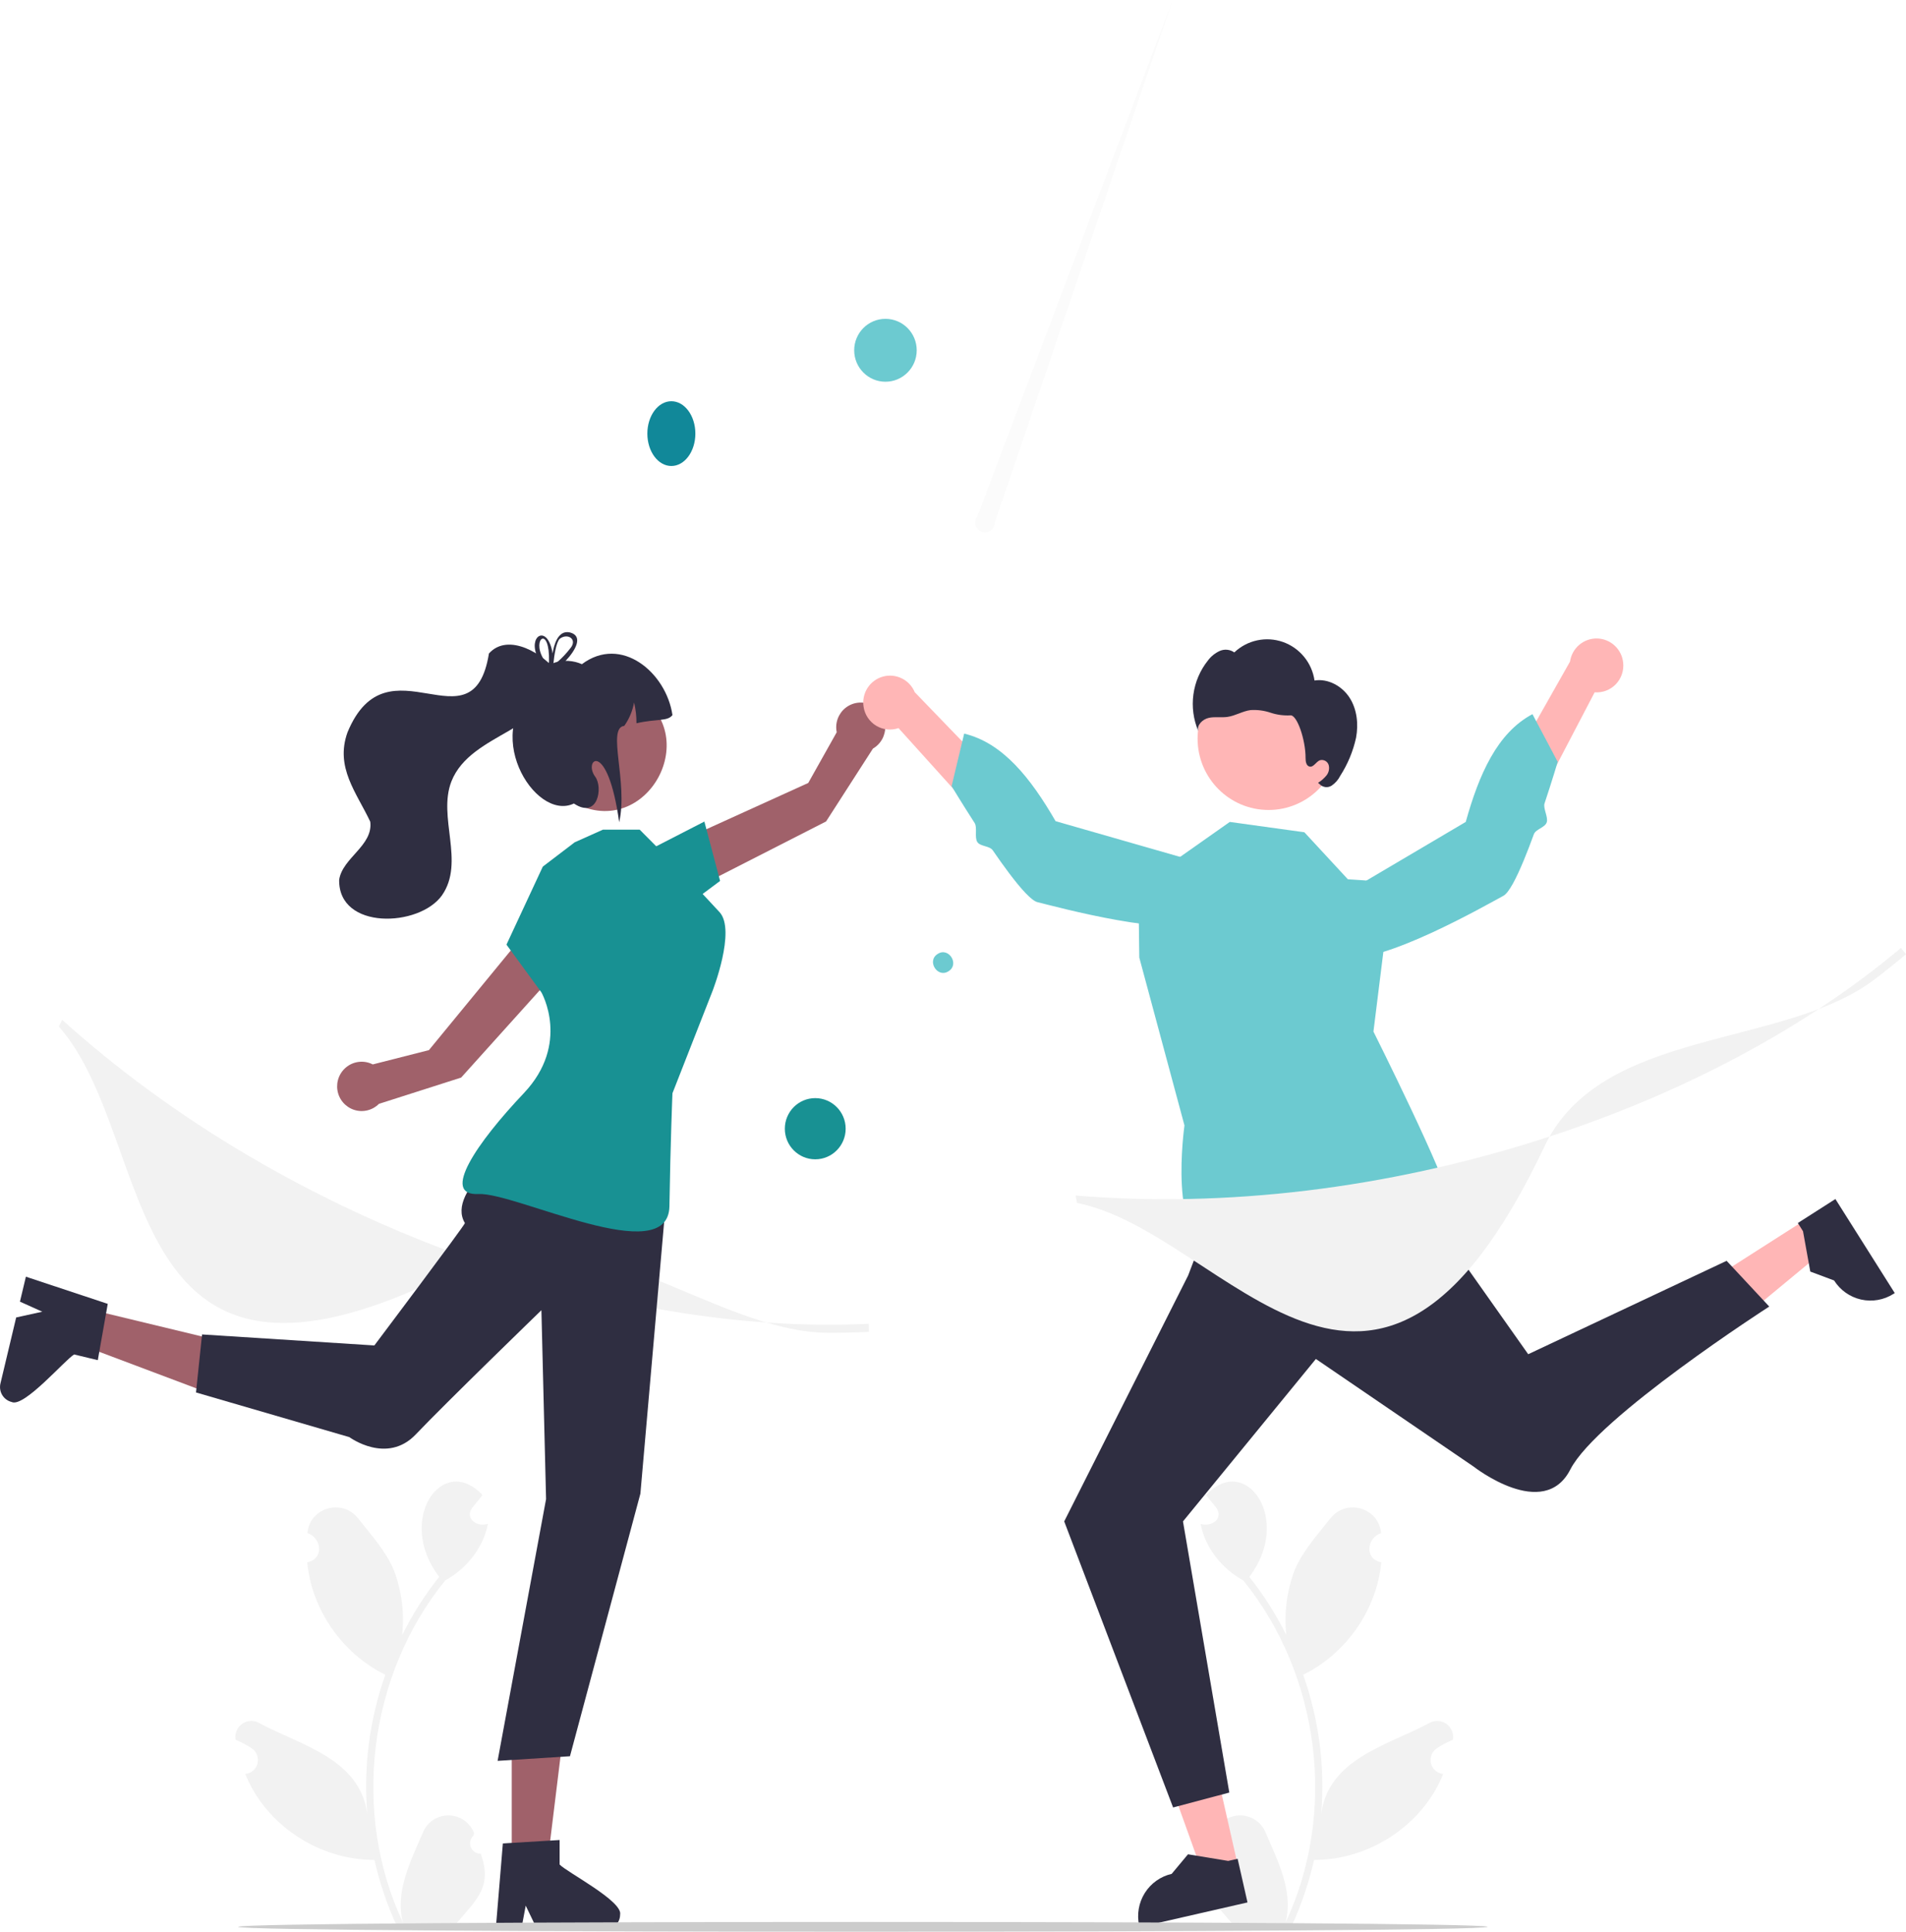<svg width="230" height="233" viewBox="0 0 230 233" fill="none" xmlns="http://www.w3.org/2000/svg">
<g clip-path="url(#clip0_12_3305)">
<path d="M58.019 223.589C57.765 223.601 57.514 223.534 57.299 223.397C57.084 223.261 56.916 223.061 56.819 222.825C56.721 222.59 56.697 222.329 56.751 222.08C56.805 221.83 56.934 221.603 57.12 221.43C57.152 221.305 57.174 221.215 57.205 221.09C56.963 220.47 56.541 219.937 55.995 219.559C55.448 219.181 54.802 218.975 54.139 218.969C53.476 218.963 52.827 219.156 52.273 219.523C51.72 219.891 51.288 220.416 51.034 221.032C49.566 224.488 47.665 228.066 48.61 231.873C42.367 218.568 44.49 202.017 53.717 190.639C56.267 189.226 58.334 186.716 58.872 183.802C57.61 184.232 56.036 183.2 56.985 181.863C57.397 181.352 57.812 180.845 58.223 180.334C53.429 175.199 47.716 183.269 52.994 190.199C51.267 192.376 49.772 194.728 48.532 197.217C48.818 194.574 48.476 191.9 47.535 189.415C46.58 187.1 44.791 185.15 43.215 183.148C41.3 180.709 37.357 181.834 37.1 184.93C38.867 185.514 39.097 188.082 37.075 188.433C37.605 194.191 41.346 199.483 46.498 202.008C44.595 207.376 43.852 213.09 44.318 218.77C43.409 212.132 36.323 210.521 31.37 207.883C31.055 207.68 30.688 207.573 30.313 207.576C29.939 207.579 29.573 207.692 29.261 207.9C28.95 208.109 28.705 208.404 28.557 208.75C28.409 209.095 28.364 209.477 28.428 209.848C29.112 210.128 29.766 210.475 30.381 210.884C30.669 211.079 30.891 211.359 31.015 211.686C31.139 212.012 31.159 212.369 31.074 212.707C30.988 213.046 30.8 213.35 30.536 213.577C30.272 213.804 29.945 213.943 29.599 213.976C32.095 220.189 38.55 224.361 45.179 224.338C45.816 227.121 46.739 229.831 47.933 232.423H57.772C57.807 232.313 57.839 232.199 57.871 232.089C56.96 232.147 56.046 232.092 55.148 231.926C57.558 229.058 59.421 227.594 58.019 223.589L58.019 223.589Z" fill="#F2F2F2"/>
<path d="M145.735 223.589C145.988 223.601 146.24 223.534 146.454 223.397C146.669 223.261 146.837 223.061 146.935 222.825C147.033 222.59 147.056 222.329 147.002 222.08C146.948 221.83 146.819 221.603 146.633 221.43C146.601 221.305 146.579 221.215 146.548 221.09C146.791 220.47 147.212 219.937 147.758 219.559C148.305 219.181 148.951 218.975 149.614 218.969C150.277 218.963 150.927 219.156 151.48 219.523C152.033 219.891 152.465 220.416 152.719 221.032C154.188 224.488 156.088 228.066 155.143 231.873C161.386 218.568 159.263 202.017 150.036 190.639C147.486 189.226 145.419 186.716 144.881 183.802C146.143 184.232 147.717 183.2 146.768 181.863C146.356 181.352 145.941 180.845 145.53 180.334C150.324 175.199 156.037 183.269 150.76 190.199C152.486 192.376 153.981 194.728 155.221 197.217C154.935 194.574 155.277 191.9 156.219 189.415C157.173 187.1 158.962 185.15 160.538 183.148C162.453 180.709 166.396 181.834 166.653 184.93C164.886 185.514 164.656 188.082 166.678 188.433C166.149 194.191 162.408 199.483 157.255 202.008C159.158 207.376 159.901 213.09 159.435 218.77C160.344 212.132 167.43 210.521 172.383 207.883C172.698 207.68 173.065 207.573 173.44 207.576C173.814 207.579 174.18 207.692 174.492 207.9C174.804 208.109 175.049 208.404 175.197 208.75C175.345 209.095 175.389 209.477 175.325 209.848C174.642 210.128 173.987 210.475 173.372 210.884C173.084 211.079 172.862 211.359 172.738 211.686C172.614 212.012 172.594 212.369 172.679 212.707C172.765 213.046 172.953 213.35 173.217 213.577C173.481 213.804 173.808 213.943 174.154 213.976C171.658 220.189 165.203 224.361 158.574 224.338C157.937 227.121 157.014 229.831 155.82 232.423H145.981C145.946 232.313 145.914 232.199 145.882 232.089C146.793 232.147 147.707 232.092 148.605 231.926C146.195 229.058 144.332 227.594 145.735 223.589Z" fill="#F2F2F2"/>
<path d="M149.383 225.058L145.146 226.027L139.411 210.054L145.664 208.624L149.383 225.058Z" fill="#FFB6B6"/>
<path d="M150.538 229.469L137.508 232.45L137.47 232.284C137.164 230.932 137.405 229.512 138.14 228.338C138.875 227.164 140.043 226.332 141.388 226.024L143.357 223.664L148.209 224.463L149.346 224.203L150.538 229.469Z" fill="#2F2E41"/>
<path d="M217.735 147.2L220.064 150.888L207.024 161.679L203.586 156.235L217.735 147.2Z" fill="#FFB6B6"/>
<path d="M221.48 144.626L228.643 155.969L228.501 156.06C227.336 156.804 225.926 157.052 224.579 156.75C223.233 156.447 222.061 155.62 221.322 154.449L218.45 153.375L217.572 148.511L216.946 147.521L221.48 144.626Z" fill="#2F2E41"/>
<path d="M82.669 107.763L81.623 101.663L97.533 94.439L100.969 88.321C100.858 87.784 100.897 87.227 101.081 86.711C101.265 86.195 101.588 85.74 102.013 85.397C102.438 85.054 102.949 84.835 103.49 84.766C104.031 84.696 104.58 84.778 105.078 85.003C105.575 85.228 106.001 85.586 106.308 86.039C106.615 86.492 106.792 87.022 106.819 87.569C106.846 88.117 106.722 88.661 106.461 89.142C106.199 89.623 105.81 90.022 105.338 90.295L99.685 99.083L82.669 107.763Z" fill="#A0616A"/>
<path d="M77.833 102.776L84.998 99.096L86.894 106.257L81.918 109.967L77.833 102.776Z" fill="#189193"/>
<path d="M61.755 224.504L66.087 224.503L68.148 207.7L61.754 207.701L61.755 224.504Z" fill="#A0616A"/>
<path d="M67.529 224.896V221.942L66.39 222.012L61.754 222.289L60.681 222.355L59.86 232.246L59.816 232.776H62.892L62.991 232.25L63.438 229.856L64.592 232.25L64.844 232.776H73C73.485 232.773 73.95 232.578 74.292 232.232C74.635 231.887 74.829 231.419 74.831 230.931C75.175 229.315 68.393 225.82 67.529 224.896Z" fill="#2F2E41"/>
<path d="M10.33 157.819L9.32 162.056L25.089 167.989L26.579 161.736L10.33 157.819Z" fill="#A0616A"/>
<path d="M8.947 163.374L11.803 164.062L12.001 162.932L12.815 158.334L13.001 157.27L3.627 154.161L3.125 153.995L2.407 157.003L2.893 157.222L5.104 158.217L2.52 158.787L1.952 158.911L0.051 166.886C-0.059 167.361 0.021 167.861 0.275 168.277C0.529 168.693 0.936 168.991 1.408 169.107C2.891 169.82 7.852 164.003 8.947 163.374Z" fill="#2F2E41"/>
<path d="M68.453 115.755L62.877 113.134L51.757 126.666L44.983 128.389C44.498 128.14 43.953 128.03 43.409 128.073C42.866 128.116 42.344 128.309 41.903 128.631C41.462 128.953 41.118 129.391 40.908 129.898C40.699 130.404 40.634 130.959 40.718 131.5C40.803 132.042 41.035 132.55 41.388 132.967C41.742 133.384 42.203 133.695 42.722 133.866C43.24 134.036 43.795 134.059 44.325 133.932C44.856 133.805 45.341 133.533 45.727 133.146L55.646 129.977L68.453 115.755Z" fill="#A0616A"/>
<path d="M100.024 160.763C86.166 160.763 70.239 145.298 56.148 152.646C13.484 174.892 19.357 137.667 7.1 123.822L7.502 123.011C21.026 135.205 37.912 145.126 56.334 151.702C72.981 157.645 89.753 160.398 104.83 159.672L104.856 160.647C103.264 160.725 101.653 160.763 100.024 160.763Z" fill="#F2F2F2"/>
<path d="M81.014 56.208C82.614 56.208 83.911 54.459 83.911 52.302C83.911 50.145 82.614 48.396 81.014 48.396C79.414 48.396 78.117 50.145 78.117 52.302C78.117 54.459 79.414 56.208 81.014 56.208Z" fill="#118899"/>
<path d="M114.472 117.142C113.147 118.03 111.792 115.918 113.142 115.07C114.466 114.183 115.821 116.294 114.472 117.142Z" fill="#6CCAD0"/>
<path d="M106.849 46.045C108.932 46.045 110.621 44.346 110.621 42.252C110.621 40.157 108.932 38.459 106.849 38.459C104.765 38.459 103.077 40.157 103.077 42.252C103.077 44.346 104.765 46.045 106.849 46.045Z" fill="#6CCAD0"/>
<path opacity="0.3" d="M120.042 63.038L141.507 0L117.937 62.283C117.821 62.431 117.741 62.604 117.705 62.789C117.668 62.974 117.676 63.166 117.728 63.347C117.779 63.528 117.873 63.695 118.002 63.832C118.13 63.97 118.289 64.075 118.466 64.138C118.643 64.201 118.832 64.222 119.018 64.197C119.204 64.172 119.381 64.103 119.535 63.995C119.689 63.887 119.816 63.744 119.904 63.578C119.992 63.411 120.04 63.226 120.042 63.038Z" fill="#F0F0F0"/>
<path d="M98.377 139.835C100.403 139.835 102.047 138.183 102.047 136.145C102.047 134.107 100.403 132.455 98.377 132.455C96.35 132.455 94.707 134.107 94.707 136.145C94.707 138.183 96.35 139.835 98.377 139.835Z" fill="#189193"/>
<path d="M62.831 137.553C62.831 137.553 53.682 143.543 56.101 147.524C56.185 147.662 45.173 162.287 45.173 162.287L24.384 160.96L23.652 167.956L42.159 173.346C42.159 173.346 46.687 176.691 50.184 173.006C53.682 169.32 65.333 158.035 65.333 158.035L65.895 180.82L60.046 212.393L68.778 211.837L77.278 180.161L80.415 144.28L62.831 137.553Z" fill="#2F2E41"/>
<path d="M69.349 101.598L65.501 104.53L61.116 113.942L65.333 119.7C65.333 119.7 68.88 125.882 63.202 131.868C57.525 137.855 53.165 144.249 57.709 144.02C62.254 143.792 80.659 153.206 80.78 145.493C80.901 137.781 81.146 131.868 81.146 131.868L85.972 119.561C85.972 119.561 88.847 112.219 86.828 110.022C84.81 107.824 82.107 105.016 82.107 105.016L77.192 100.073H72.755L69.349 101.598Z" fill="#189193"/>
<path d="M76.531 83.515C85.162 88.454 78.076 101.485 69.284 96.845C60.653 91.906 67.739 78.875 76.531 83.515Z" fill="#A0616A"/>
<path d="M81.146 86.253C80.541 87.044 79.278 86.673 76.803 87.238C76.809 86.394 76.712 85.553 76.515 84.734C76.331 85.749 75.927 86.711 75.333 87.552C73.184 87.791 75.818 94.355 74.718 99.181C73.301 89 70.319 91.667 71.825 93.687C72.79 94.98 72.147 98.858 69.254 96.919C64.481 99.2 57.684 87.869 65.218 82.555C65.083 79.683 68.261 79.23 70.218 80.113C74.968 76.555 80.394 81.114 81.146 86.253Z" fill="#2F2E41"/>
<path d="M59 78.824C57.078 90.705 46.778 76.639 41.935 88.331C40.412 92.565 43.025 95.594 44.678 99.109C45.055 101.997 41.318 103.463 40.927 106.121C40.818 112.216 50.597 111.844 53.331 107.998C56.14 103.972 52.785 98.571 54.474 94.25C56.847 88.251 66.498 88.207 67.339 81.227C65.71 78.895 61.332 76.225 59 78.824Z" fill="#2F2E41"/>
<path d="M66.784 79.985C66.722 80.012 66.659 80.039 66.603 80.069H66.599C66.546 80.095 66.493 80.122 66.44 80.152C66.434 80.155 66.43 80.158 66.424 80.162C66.354 80.095 66.285 80.029 66.212 79.962C66.193 80.07 66.198 80.182 66.225 80.288L66.235 80.328C66.301 80.398 66.371 80.465 66.444 80.534C66.51 80.484 66.573 80.431 66.639 80.381C66.679 80.348 66.718 80.315 66.761 80.281C66.768 80.195 66.778 80.095 66.788 79.985L66.784 79.985ZM68.776 76.285C67.301 75.946 66.824 77.886 66.682 78.821C66.146 75.427 63.916 76.495 64.687 78.811C64.933 79.496 65.319 80.122 65.822 80.647C65.891 80.727 65.967 80.807 66.047 80.887C65.957 81.353 66.407 81.233 67.016 80.804C67.466 80.482 67.881 80.116 68.257 79.709C69.471 78.428 70.418 76.715 68.776 76.285ZM68.823 78.195C68.367 78.786 67.857 79.331 67.297 79.822C67.122 79.982 66.943 80.135 66.761 80.281C66.758 80.311 66.758 80.338 66.755 80.361C66.742 80.394 66.727 80.425 66.708 80.454C66.523 80.79 66.315 80.608 66.235 80.328C66.229 80.318 66.219 80.308 66.212 80.298C65.948 80.023 65.718 79.717 65.527 79.386C64.161 77.004 66.361 75.384 66.252 79.832C66.232 79.873 66.218 79.917 66.212 79.962C66.193 80.07 66.198 80.182 66.225 80.288L66.235 80.328C66.301 80.398 66.371 80.465 66.444 80.534C66.51 80.484 66.573 80.431 66.639 80.381C66.679 80.348 66.718 80.315 66.761 80.281C66.768 80.195 66.778 80.095 66.788 79.985V79.982C66.874 79.09 67.109 77.487 67.542 77.051C68.495 76.316 69.729 77.111 68.823 78.195ZM66.784 79.985C66.722 80.012 66.659 80.039 66.603 80.069H66.599C66.546 80.095 66.493 80.122 66.44 80.152C66.434 80.155 66.43 80.158 66.424 80.162C66.354 80.095 66.285 80.029 66.212 79.962C66.193 80.07 66.198 80.182 66.225 80.288L66.235 80.328C66.301 80.398 66.371 80.465 66.444 80.534C66.51 80.484 66.573 80.431 66.639 80.381C66.679 80.348 66.718 80.315 66.761 80.281C66.768 80.195 66.778 80.095 66.788 79.985L66.784 79.985Z" fill="#2F2E41"/>
<path d="M146.562 145.488L143.374 153.848L128.42 183.51L141.56 218.016L148.342 216.216L142.752 183.51L158.789 163.917L177.833 176.906C177.833 176.906 186.279 183.536 189.492 177.251C192.705 170.965 213.497 157.595 213.497 157.595L208.353 152.078L184.411 163.345L167.886 139.956L146.562 145.488Z" fill="#2F2E41"/>
<path d="M162.647 106.056L157.4 100.387L148.398 99.141L137.369 106.906L137.48 115.5L142.932 135.751C142.932 135.751 140.855 150.301 146.656 150.155C152.457 150.009 155.619 147.101 157.981 147.693C160.344 148.285 170.387 150.805 171.024 148.166C171.66 145.526 175.044 147.416 174.895 144.92C174.747 142.423 165.736 124.428 165.736 124.428L167.976 106.43L162.647 106.056Z" fill="#6CCAD0"/>
<path d="M195.873 79.959C195.92 80.43 195.864 80.904 195.709 81.35C195.553 81.796 195.303 82.203 194.974 82.541C194.646 82.879 194.248 83.14 193.808 83.307C193.369 83.474 192.898 83.541 192.429 83.505L180.362 106.583L177.122 101.582L189.457 79.801C189.569 79.014 189.965 78.295 190.569 77.781C191.173 77.268 191.944 76.995 192.735 77.014C193.526 77.034 194.282 77.344 194.86 77.887C195.439 78.43 195.799 79.167 195.873 79.959Z" fill="#FFB6B6"/>
<path d="M157.883 110.347C157.883 110.347 157.405 114.452 162 115.468C166.596 116.485 179.329 109.169 181.416 108.051C182.07 107.701 182.957 105.986 183.867 103.795C184.276 102.812 184.689 101.732 185.088 100.637C185.318 100.004 186.424 99.831 186.641 99.202C186.857 98.577 186.186 97.497 186.382 96.908C187.312 94.112 187.97 91.894 187.97 91.894L184.924 86.14C180.664 88.405 178.479 93.394 176.872 99.141L157.883 110.347Z" fill="#6CCAD0"/>
<path d="M104.21 85.259C104.281 85.726 104.454 86.172 104.715 86.564C104.976 86.957 105.32 87.287 105.722 87.532C106.124 87.777 106.574 87.93 107.042 87.981C107.509 88.031 107.981 87.978 108.426 87.825L125.853 107.132L127.745 101.475L110.382 83.491C110.078 82.757 109.516 82.161 108.803 81.816C108.09 81.471 107.276 81.4 106.515 81.618C105.754 81.836 105.099 82.327 104.674 82.998C104.249 83.669 104.084 84.474 104.21 85.259Z" fill="#FFB6B6"/>
<path d="M148.553 105.12C148.553 105.12 150.038 108.974 145.842 111.114C141.645 113.255 127.497 109.376 125.198 108.819C124.478 108.645 123.192 107.208 121.766 105.315C121.126 104.466 120.457 103.525 119.798 102.565C119.417 102.009 118.304 102.12 117.937 101.566C117.572 101.016 117.953 99.801 117.617 99.28C116.021 96.807 114.831 94.825 114.831 94.825L116.348 88.488C121.036 89.609 124.393 93.889 127.38 99.049L148.553 105.12Z" fill="#6CCAD0"/>
<path d="M153.079 97.699C157.809 97.699 161.643 93.843 161.643 89.087C161.643 84.33 157.809 80.475 153.079 80.475C148.348 80.475 144.514 84.33 144.514 89.087C144.514 93.843 148.348 97.699 153.079 97.699Z" fill="#FFB6B6"/>
<path d="M162.855 84.156C161.954 82.754 160.264 81.82 158.625 82.082C158.472 81.031 158.036 80.041 157.363 79.222C156.689 78.402 155.806 77.784 154.807 77.434C153.809 77.085 152.735 77.018 151.701 77.24C150.667 77.462 149.714 77.965 148.945 78.694C148.692 78.515 148.397 78.405 148.09 78.374C147.782 78.343 147.471 78.392 147.188 78.517C146.624 78.775 146.133 79.171 145.761 79.669C144.82 80.849 144.215 82.262 144.011 83.76C143.806 85.257 144.009 86.783 144.598 88.174C144.397 87.442 145.127 86.753 145.864 86.588C146.602 86.424 147.375 86.579 148.123 86.472C149.081 86.335 149.942 85.776 150.902 85.651C151.716 85.597 152.533 85.703 153.307 85.961C154.081 86.22 154.896 86.33 155.71 86.286C156.518 86.189 157.559 89.268 157.545 91.436C157.542 91.847 157.626 92.375 158.026 92.462C158.517 92.569 158.802 91.887 159.27 91.701C159.486 91.638 159.717 91.663 159.916 91.769C160.114 91.875 160.263 92.054 160.333 92.269C160.392 92.487 160.398 92.716 160.351 92.937C160.304 93.158 160.205 93.365 160.063 93.54C159.775 93.887 159.434 94.185 159.052 94.422L159.244 94.584C159.427 94.778 159.672 94.902 159.936 94.935C160.2 94.968 160.468 94.908 160.692 94.764C161.134 94.463 161.492 94.054 161.732 93.574C162.636 92.169 163.281 90.613 163.639 88.979C163.941 87.338 163.756 85.557 162.855 84.156Z" fill="#2F2E41"/>
<path d="M226.217 118.123C215.17 126.537 193.189 123.879 186.368 138.291C165.714 181.928 148.045 148.687 129.962 145.093L129.795 144.201C147.898 145.711 167.315 143.368 185.948 137.426C202.787 132.057 217.811 124.069 229.393 114.336L230 115.098C228.777 116.126 227.516 117.135 226.217 118.123Z" fill="#F2F2F2"/>
<path d="M179.51 232.412C179.247 233.196 29.023 233.196 28.739 232.414C29.002 231.628 179.226 231.628 179.51 232.412Z" fill="#CCCCCC"/>
</g>
<defs>
<clipPath id="clip0_12_3305">
<rect width="230" height="233" fill="white"/>
</clipPath>
</defs>
</svg>
